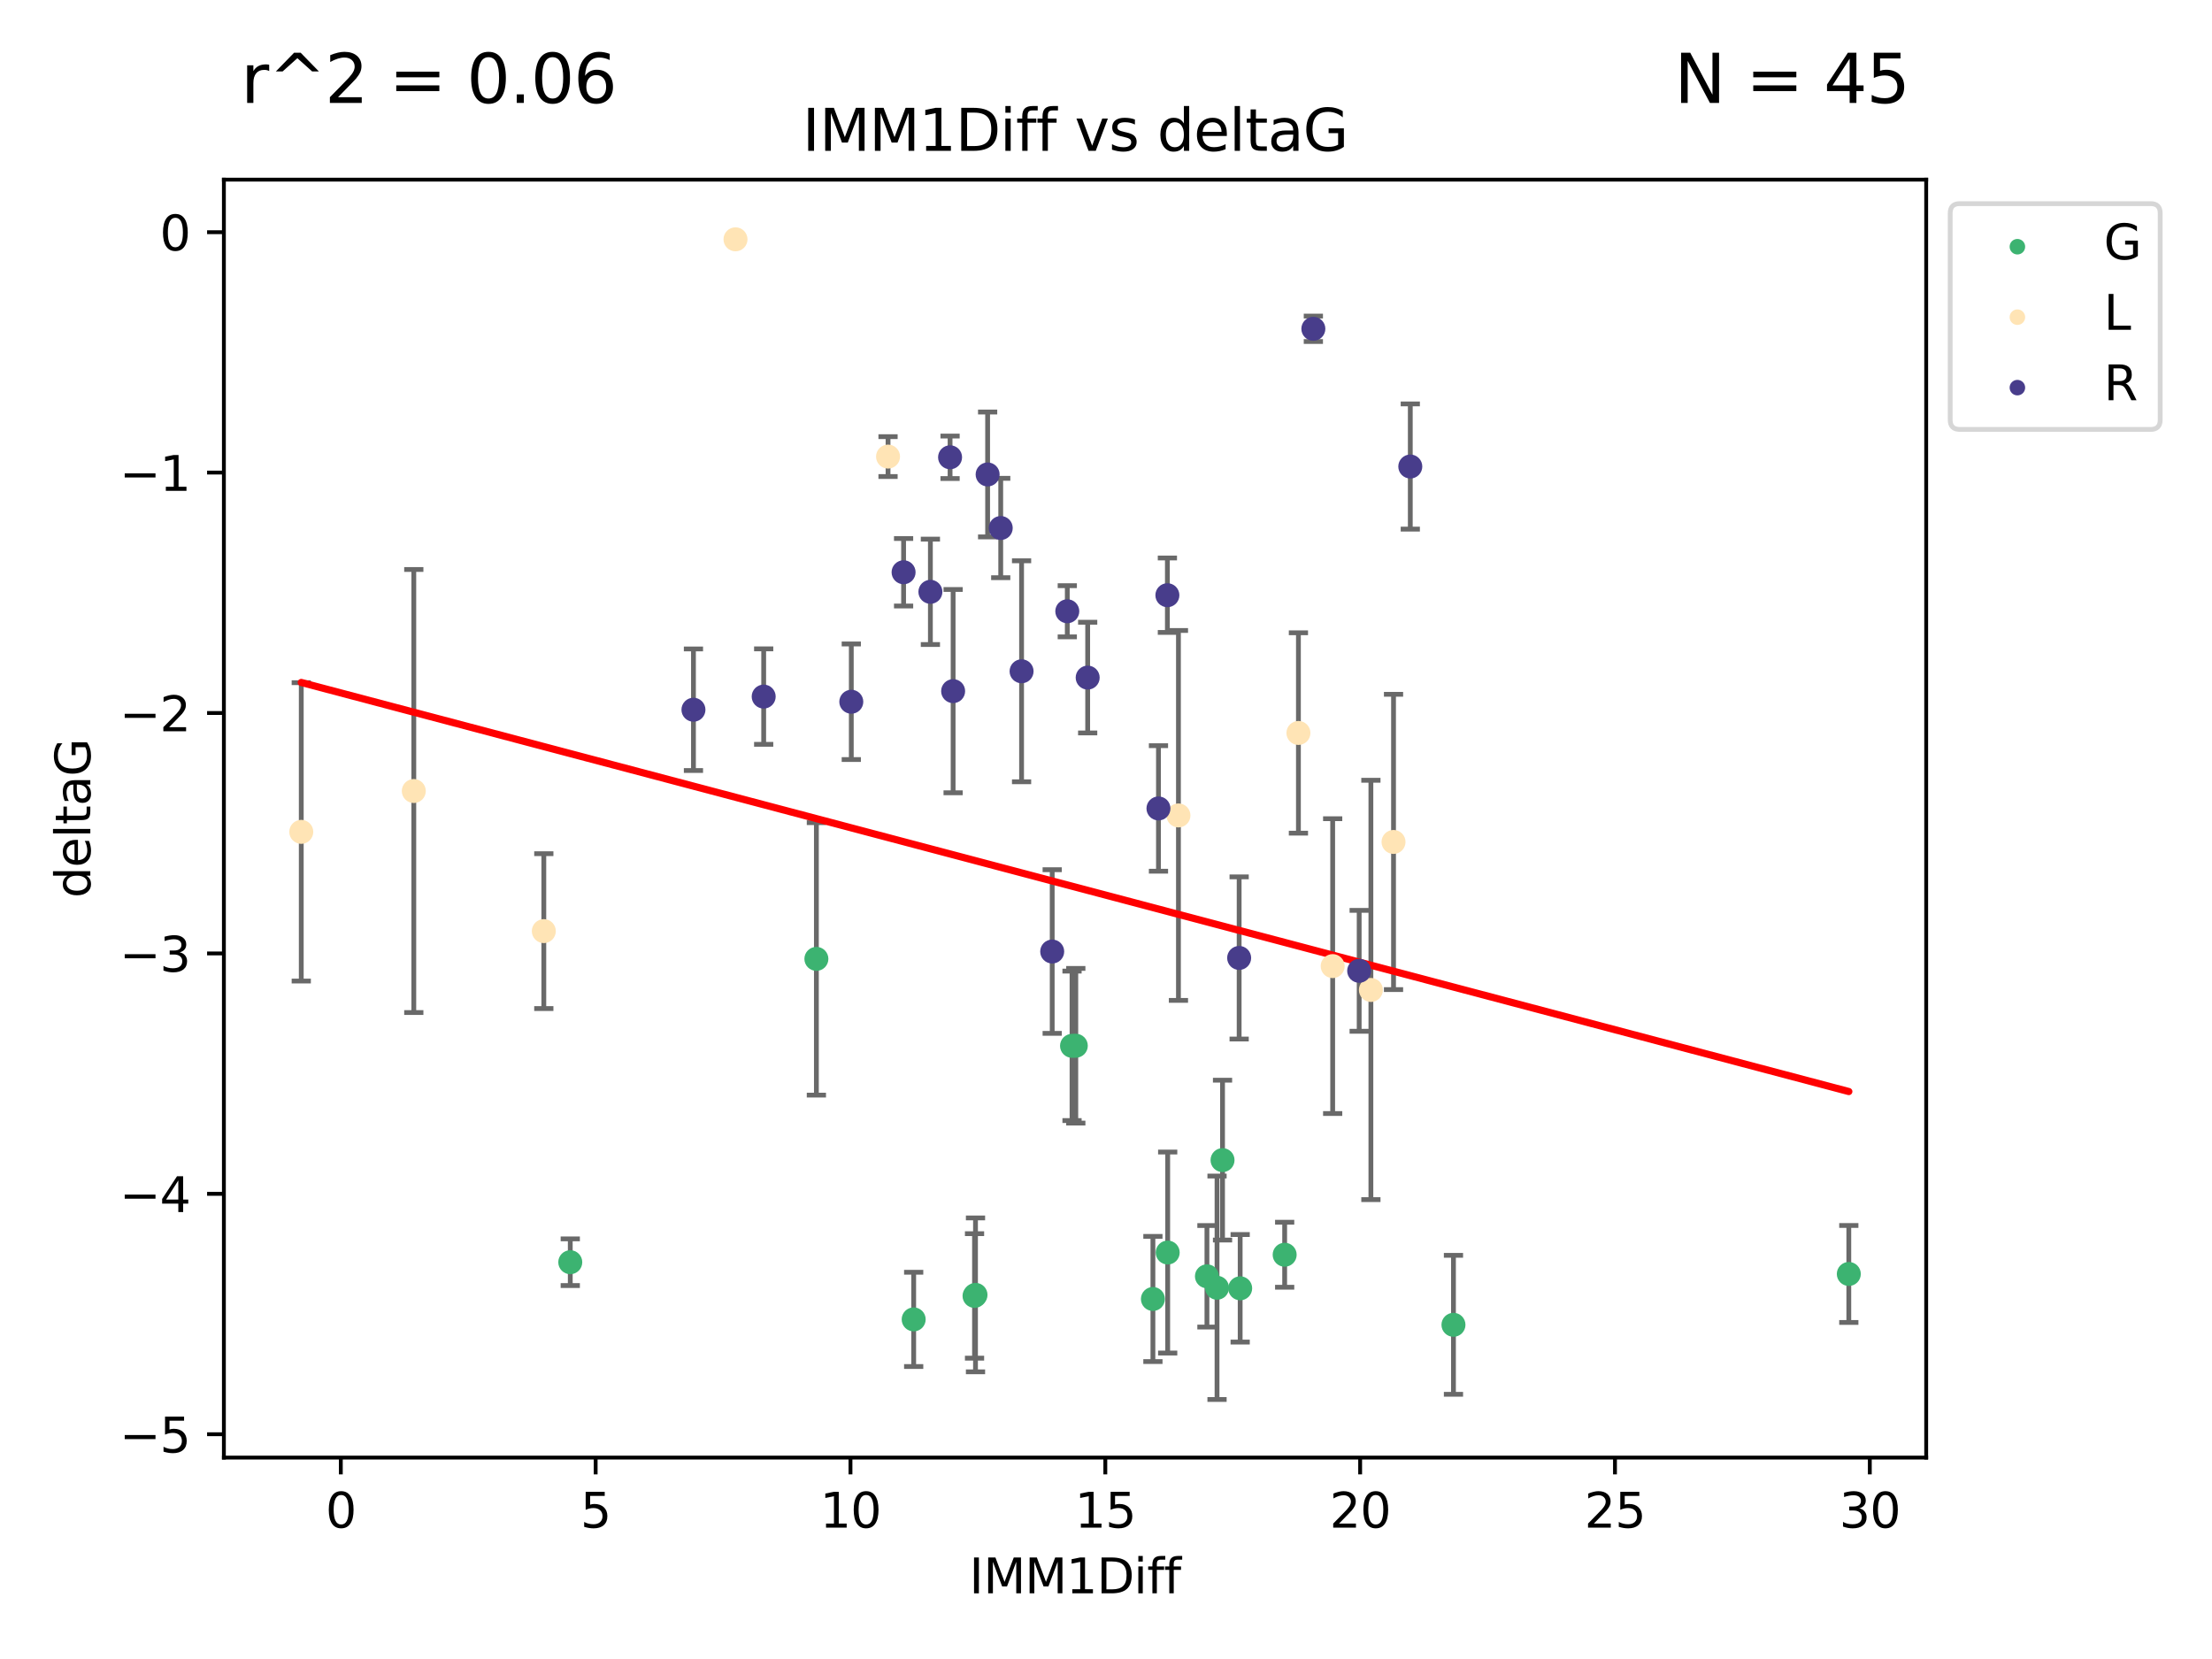 <?xml version="1.0" encoding="utf-8" standalone="no"?>
<!DOCTYPE svg PUBLIC "-//W3C//DTD SVG 1.1//EN"
  "http://www.w3.org/Graphics/SVG/1.1/DTD/svg11.dtd">
<svg xmlns:xlink="http://www.w3.org/1999/xlink" width="460.8pt" height="345.6pt" viewBox="0 0 460.8 345.6" xmlns="http://www.w3.org/2000/svg" version="1.1">
 <defs>
  <style type="text/css">*{stroke-linejoin: round; stroke-linecap: butt}</style>
 </defs>
 <g id="figure_1">
  <g id="patch_1">
   <path d="M 0 345.6 
L 460.8 345.6 
L 460.8 0 
L 0 0 
z
" style="fill: #ffffff"/>
  </g>
  <g id="axes_1">
   <g id="patch_2">
    <path d="M 46.64 303.64 
L 401.26 303.64 
L 401.26 37.422 
L 46.64 37.422 
z
" style="fill: #ffffff"/>
   </g>
   <g id="PathCollection_1">
    <defs>
     <path id="mdd0f7496cd" d="M 0 1.118 
C 0.297 1.118 0.581 1 0.791 0.791 
C 1 0.581 1.118 0.297 1.118 0 
C 1.118 -0.297 1 -0.581 0.791 -0.791 
C 0.581 -1 0.297 -1.118 0 -1.118 
C -0.297 -1.118 -0.581 -1 -0.791 -0.791 
C -1 -0.581 -1.118 -0.297 -1.118 0 
C -1.118 0.297 -1 0.581 -0.791 0.791 
C -0.581 1 -0.297 1.118 0 1.118 
z
" style="stroke: #3cb371"/>
    </defs>
    <g clip-path="url(#p1ffabfd74b)">
     <use xlink:href="#mdd0f7496cd" x="203.215" y="269.745" style="fill: #3cb371; stroke: #3cb371"/>
     <use xlink:href="#mdd0f7496cd" x="118.797" y="262.942" style="fill: #3cb371; stroke: #3cb371"/>
     <use xlink:href="#mdd0f7496cd" x="190.336" y="274.853" style="fill: #3cb371; stroke: #3cb371"/>
     <use xlink:href="#mdd0f7496cd" x="267.619" y="261.385" style="fill: #3cb371; stroke: #3cb371"/>
     <use xlink:href="#mdd0f7496cd" x="302.783" y="275.982" style="fill: #3cb371; stroke: #3cb371"/>
     <use xlink:href="#mdd0f7496cd" x="203.013" y="269.963" style="fill: #3cb371; stroke: #3cb371"/>
     <use xlink:href="#mdd0f7496cd" x="251.427" y="265.875" style="fill: #3cb371; stroke: #3cb371"/>
     <use xlink:href="#mdd0f7496cd" x="224.109" y="217.847" style="fill: #3cb371; stroke: #3cb371"/>
     <use xlink:href="#mdd0f7496cd" x="258.35" y="268.376" style="fill: #3cb371; stroke: #3cb371"/>
     <use xlink:href="#mdd0f7496cd" x="253.53" y="268.265" style="fill: #3cb371; stroke: #3cb371"/>
     <use xlink:href="#mdd0f7496cd" x="385.141" y="265.39" style="fill: #3cb371; stroke: #3cb371"/>
     <use xlink:href="#mdd0f7496cd" x="223.324" y="217.867" style="fill: #3cb371; stroke: #3cb371"/>
     <use xlink:href="#mdd0f7496cd" x="243.252" y="260.927" style="fill: #3cb371; stroke: #3cb371"/>
     <use xlink:href="#mdd0f7496cd" x="254.676" y="241.672" style="fill: #3cb371; stroke: #3cb371"/>
     <use xlink:href="#mdd0f7496cd" x="240.173" y="270.602" style="fill: #3cb371; stroke: #3cb371"/>
     <use xlink:href="#mdd0f7496cd" x="170.068" y="199.751" style="fill: #3cb371; stroke: #3cb371"/>
    </g>
   </g>
   <g id="PathCollection_2">
    <defs>
     <path id="ma0385bdebc" d="M 0 1.118 
C 0.297 1.118 0.581 1 0.791 0.791 
C 1 0.581 1.118 0.297 1.118 0 
C 1.118 -0.297 1 -0.581 0.791 -0.791 
C 0.581 -1 0.297 -1.118 0 -1.118 
C -0.297 -1.118 -0.581 -1 -0.791 -0.791 
C -1 -0.581 -1.118 -0.297 -1.118 0 
C -1.118 0.297 -1 0.581 -0.791 0.791 
C -0.581 1 -0.297 1.118 0 1.118 
z
" style="stroke: #ffe4b5"/>
    </defs>
    <g clip-path="url(#p1ffabfd74b)">
     <use xlink:href="#ma0385bdebc" x="113.287" y="193.968" style="fill: #ffe4b5; stroke: #ffe4b5"/>
     <use xlink:href="#ma0385bdebc" x="153.218" y="49.854" style="fill: #ffe4b5; stroke: #ffe4b5"/>
     <use xlink:href="#ma0385bdebc" x="86.202" y="164.783" style="fill: #ffe4b5; stroke: #ffe4b5"/>
     <use xlink:href="#ma0385bdebc" x="62.759" y="173.29" style="fill: #ffe4b5; stroke: #ffe4b5"/>
     <use xlink:href="#ma0385bdebc" x="290.297" y="175.392" style="fill: #ffe4b5; stroke: #ffe4b5"/>
     <use xlink:href="#ma0385bdebc" x="277.62" y="201.257" style="fill: #ffe4b5; stroke: #ffe4b5"/>
     <use xlink:href="#ma0385bdebc" x="285.583" y="206.225" style="fill: #ffe4b5; stroke: #ffe4b5"/>
     <use xlink:href="#ma0385bdebc" x="184.995" y="95.116" style="fill: #ffe4b5; stroke: #ffe4b5"/>
     <use xlink:href="#ma0385bdebc" x="245.492" y="169.87" style="fill: #ffe4b5; stroke: #ffe4b5"/>
     <use xlink:href="#ma0385bdebc" x="270.485" y="152.688" style="fill: #ffe4b5; stroke: #ffe4b5"/>
    </g>
   </g>
   <g id="PathCollection_3">
    <defs>
     <path id="ma02f365040" d="M 0 1.118 
C 0.297 1.118 0.581 1 0.791 0.791 
C 1 0.581 1.118 0.297 1.118 0 
C 1.118 -0.297 1 -0.581 0.791 -0.791 
C 0.581 -1 0.297 -1.118 0 -1.118 
C -0.297 -1.118 -0.581 -1 -0.791 -0.791 
C -1 -0.581 -1.118 -0.297 -1.118 0 
C -1.118 0.297 -1 0.581 -0.791 0.791 
C -0.581 1 -0.297 1.118 0 1.118 
z
" style="stroke: #483d8b"/>
    </defs>
    <g clip-path="url(#p1ffabfd74b)">
     <use xlink:href="#ma02f365040" x="273.596" y="68.493" style="fill: #483d8b; stroke: #483d8b"/>
     <use xlink:href="#ma02f365040" x="205.741" y="98.838" style="fill: #483d8b; stroke: #483d8b"/>
     <use xlink:href="#ma02f365040" x="144.459" y="147.848" style="fill: #483d8b; stroke: #483d8b"/>
     <use xlink:href="#ma02f365040" x="208.47" y="109.996" style="fill: #483d8b; stroke: #483d8b"/>
     <use xlink:href="#ma02f365040" x="258.138" y="199.556" style="fill: #483d8b; stroke: #483d8b"/>
     <use xlink:href="#ma02f365040" x="188.234" y="119.211" style="fill: #483d8b; stroke: #483d8b"/>
     <use xlink:href="#ma02f365040" x="212.813" y="139.841" style="fill: #483d8b; stroke: #483d8b"/>
     <use xlink:href="#ma02f365040" x="159.089" y="145.111" style="fill: #483d8b; stroke: #483d8b"/>
     <use xlink:href="#ma02f365040" x="193.818" y="123.289" style="fill: #483d8b; stroke: #483d8b"/>
     <use xlink:href="#ma02f365040" x="226.583" y="141.158" style="fill: #483d8b; stroke: #483d8b"/>
     <use xlink:href="#ma02f365040" x="219.193" y="198.222" style="fill: #483d8b; stroke: #483d8b"/>
     <use xlink:href="#ma02f365040" x="222.336" y="127.337" style="fill: #483d8b; stroke: #483d8b"/>
     <use xlink:href="#ma02f365040" x="243.188" y="123.993" style="fill: #483d8b; stroke: #483d8b"/>
     <use xlink:href="#ma02f365040" x="177.34" y="146.187" style="fill: #483d8b; stroke: #483d8b"/>
     <use xlink:href="#ma02f365040" x="241.33" y="168.413" style="fill: #483d8b; stroke: #483d8b"/>
     <use xlink:href="#ma02f365040" x="293.79" y="97.184" style="fill: #483d8b; stroke: #483d8b"/>
     <use xlink:href="#ma02f365040" x="197.917" y="95.261" style="fill: #483d8b; stroke: #483d8b"/>
     <use xlink:href="#ma02f365040" x="198.554" y="143.976" style="fill: #483d8b; stroke: #483d8b"/>
     <use xlink:href="#ma02f365040" x="283.141" y="202.239" style="fill: #483d8b; stroke: #483d8b"/>
    </g>
   </g>
   <g id="matplotlib.axis_1">
    <g id="xtick_1">
     <g id="line2d_1">
      <defs>
       <path id="m87b9b1112a" d="M 0 0 
L 0 3.5 
" style="stroke: #000000; stroke-width: 0.8"/>
      </defs>
      <g>
       <use xlink:href="#m87b9b1112a" x="70.998" y="303.64" style="stroke: #000000; stroke-width: 0.8"/>
      </g>
     </g>
     <g id="text_1">
      <!-- 0 -->
      <g transform="translate(67.817 318.238)scale(0.1 -0.1)">
       <defs>
        <path id="DejaVuSans-30" d="M 2034 4250 
Q 1547 4250 1301 3770 
Q 1056 3291 1056 2328 
Q 1056 1369 1301 889 
Q 1547 409 2034 409 
Q 2525 409 2770 889 
Q 3016 1369 3016 2328 
Q 3016 3291 2770 3770 
Q 2525 4250 2034 4250 
z
M 2034 4750 
Q 2819 4750 3233 4129 
Q 3647 3509 3647 2328 
Q 3647 1150 3233 529 
Q 2819 -91 2034 -91 
Q 1250 -91 836 529 
Q 422 1150 422 2328 
Q 422 3509 836 4129 
Q 1250 4750 2034 4750 
z
" transform="scale(0.016)"/>
       </defs>
       <use xlink:href="#DejaVuSans-30"/>
      </g>
     </g>
    </g>
    <g id="xtick_2">
     <g id="line2d_2">
      <g>
       <use xlink:href="#m87b9b1112a" x="124.084" y="303.64" style="stroke: #000000; stroke-width: 0.8"/>
      </g>
     </g>
     <g id="text_2">
      <!-- 5 -->
      <g transform="translate(120.903 318.238)scale(0.1 -0.1)">
       <defs>
        <path id="DejaVuSans-35" d="M 691 4666 
L 3169 4666 
L 3169 4134 
L 1269 4134 
L 1269 2991 
Q 1406 3038 1543 3061 
Q 1681 3084 1819 3084 
Q 2600 3084 3056 2656 
Q 3513 2228 3513 1497 
Q 3513 744 3044 326 
Q 2575 -91 1722 -91 
Q 1428 -91 1123 -41 
Q 819 9 494 109 
L 494 744 
Q 775 591 1075 516 
Q 1375 441 1709 441 
Q 2250 441 2565 725 
Q 2881 1009 2881 1497 
Q 2881 1984 2565 2268 
Q 2250 2553 1709 2553 
Q 1456 2553 1204 2497 
Q 953 2441 691 2322 
L 691 4666 
z
" transform="scale(0.016)"/>
       </defs>
       <use xlink:href="#DejaVuSans-35"/>
      </g>
     </g>
    </g>
    <g id="xtick_3">
     <g id="line2d_3">
      <g>
       <use xlink:href="#m87b9b1112a" x="177.17" y="303.64" style="stroke: #000000; stroke-width: 0.8"/>
      </g>
     </g>
     <g id="text_3">
      <!-- 10 -->
      <g transform="translate(170.808 318.238)scale(0.1 -0.1)">
       <defs>
        <path id="DejaVuSans-31" d="M 794 531 
L 1825 531 
L 1825 4091 
L 703 3866 
L 703 4441 
L 1819 4666 
L 2450 4666 
L 2450 531 
L 3481 531 
L 3481 0 
L 794 0 
L 794 531 
z
" transform="scale(0.016)"/>
       </defs>
       <use xlink:href="#DejaVuSans-31"/>
       <use xlink:href="#DejaVuSans-30" x="63.623"/>
      </g>
     </g>
    </g>
    <g id="xtick_4">
     <g id="line2d_4">
      <g>
       <use xlink:href="#m87b9b1112a" x="230.257" y="303.64" style="stroke: #000000; stroke-width: 0.8"/>
      </g>
     </g>
     <g id="text_4">
      <!-- 15 -->
      <g transform="translate(223.894 318.238)scale(0.1 -0.1)">
       <use xlink:href="#DejaVuSans-31"/>
       <use xlink:href="#DejaVuSans-35" x="63.623"/>
      </g>
     </g>
    </g>
    <g id="xtick_5">
     <g id="line2d_5">
      <g>
       <use xlink:href="#m87b9b1112a" x="283.343" y="303.64" style="stroke: #000000; stroke-width: 0.8"/>
      </g>
     </g>
     <g id="text_5">
      <!-- 20 -->
      <g transform="translate(276.98 318.238)scale(0.1 -0.1)">
       <defs>
        <path id="DejaVuSans-32" d="M 1228 531 
L 3431 531 
L 3431 0 
L 469 0 
L 469 531 
Q 828 903 1448 1529 
Q 2069 2156 2228 2338 
Q 2531 2678 2651 2914 
Q 2772 3150 2772 3378 
Q 2772 3750 2511 3984 
Q 2250 4219 1831 4219 
Q 1534 4219 1204 4116 
Q 875 4013 500 3803 
L 500 4441 
Q 881 4594 1212 4672 
Q 1544 4750 1819 4750 
Q 2544 4750 2975 4387 
Q 3406 4025 3406 3419 
Q 3406 3131 3298 2873 
Q 3191 2616 2906 2266 
Q 2828 2175 2409 1742 
Q 1991 1309 1228 531 
z
" transform="scale(0.016)"/>
       </defs>
       <use xlink:href="#DejaVuSans-32"/>
       <use xlink:href="#DejaVuSans-30" x="63.623"/>
      </g>
     </g>
    </g>
    <g id="xtick_6">
     <g id="line2d_6">
      <g>
       <use xlink:href="#m87b9b1112a" x="336.429" y="303.64" style="stroke: #000000; stroke-width: 0.8"/>
      </g>
     </g>
     <g id="text_6">
      <!-- 25 -->
      <g transform="translate(330.067 318.238)scale(0.1 -0.1)">
       <use xlink:href="#DejaVuSans-32"/>
       <use xlink:href="#DejaVuSans-35" x="63.623"/>
      </g>
     </g>
    </g>
    <g id="xtick_7">
     <g id="line2d_7">
      <g>
       <use xlink:href="#m87b9b1112a" x="389.515" y="303.64" style="stroke: #000000; stroke-width: 0.8"/>
      </g>
     </g>
     <g id="text_7">
      <!-- 30 -->
      <g transform="translate(383.153 318.238)scale(0.1 -0.1)">
       <defs>
        <path id="DejaVuSans-33" d="M 2597 2516 
Q 3050 2419 3304 2112 
Q 3559 1806 3559 1356 
Q 3559 666 3084 287 
Q 2609 -91 1734 -91 
Q 1441 -91 1130 -33 
Q 819 25 488 141 
L 488 750 
Q 750 597 1062 519 
Q 1375 441 1716 441 
Q 2309 441 2620 675 
Q 2931 909 2931 1356 
Q 2931 1769 2642 2001 
Q 2353 2234 1838 2234 
L 1294 2234 
L 1294 2753 
L 1863 2753 
Q 2328 2753 2575 2939 
Q 2822 3125 2822 3475 
Q 2822 3834 2567 4026 
Q 2313 4219 1838 4219 
Q 1578 4219 1281 4162 
Q 984 4106 628 3988 
L 628 4550 
Q 988 4650 1302 4700 
Q 1616 4750 1894 4750 
Q 2613 4750 3031 4423 
Q 3450 4097 3450 3541 
Q 3450 3153 3228 2886 
Q 3006 2619 2597 2516 
z
" transform="scale(0.016)"/>
       </defs>
       <use xlink:href="#DejaVuSans-33"/>
       <use xlink:href="#DejaVuSans-30" x="63.623"/>
      </g>
     </g>
    </g>
    <g id="text_8">
     <!-- IMM1Diff -->
     <g transform="translate(201.906 331.917)scale(0.1 -0.1)">
      <defs>
       <path id="DejaVuSans-49" d="M 628 4666 
L 1259 4666 
L 1259 0 
L 628 0 
L 628 4666 
z
" transform="scale(0.016)"/>
       <path id="DejaVuSans-4d" d="M 628 4666 
L 1569 4666 
L 2759 1491 
L 3956 4666 
L 4897 4666 
L 4897 0 
L 4281 0 
L 4281 4097 
L 3078 897 
L 2444 897 
L 1241 4097 
L 1241 0 
L 628 0 
L 628 4666 
z
" transform="scale(0.016)"/>
       <path id="DejaVuSans-44" d="M 1259 4147 
L 1259 519 
L 2022 519 
Q 2988 519 3436 956 
Q 3884 1394 3884 2338 
Q 3884 3275 3436 3711 
Q 2988 4147 2022 4147 
L 1259 4147 
z
M 628 4666 
L 1925 4666 
Q 3281 4666 3915 4102 
Q 4550 3538 4550 2338 
Q 4550 1131 3912 565 
Q 3275 0 1925 0 
L 628 0 
L 628 4666 
z
" transform="scale(0.016)"/>
       <path id="DejaVuSans-69" d="M 603 3500 
L 1178 3500 
L 1178 0 
L 603 0 
L 603 3500 
z
M 603 4863 
L 1178 4863 
L 1178 4134 
L 603 4134 
L 603 4863 
z
" transform="scale(0.016)"/>
       <path id="DejaVuSans-66" d="M 2375 4863 
L 2375 4384 
L 1825 4384 
Q 1516 4384 1395 4259 
Q 1275 4134 1275 3809 
L 1275 3500 
L 2222 3500 
L 2222 3053 
L 1275 3053 
L 1275 0 
L 697 0 
L 697 3053 
L 147 3053 
L 147 3500 
L 697 3500 
L 697 3744 
Q 697 4328 969 4595 
Q 1241 4863 1831 4863 
L 2375 4863 
z
" transform="scale(0.016)"/>
      </defs>
      <use xlink:href="#DejaVuSans-49"/>
      <use xlink:href="#DejaVuSans-4d" x="29.492"/>
      <use xlink:href="#DejaVuSans-4d" x="115.771"/>
      <use xlink:href="#DejaVuSans-31" x="202.051"/>
      <use xlink:href="#DejaVuSans-44" x="265.674"/>
      <use xlink:href="#DejaVuSans-69" x="342.676"/>
      <use xlink:href="#DejaVuSans-66" x="370.459"/>
      <use xlink:href="#DejaVuSans-66" x="405.664"/>
     </g>
    </g>
   </g>
   <g id="matplotlib.axis_2">
    <g id="ytick_1">
     <g id="line2d_8">
      <defs>
       <path id="mb7e0df91a8" d="M 0 0 
L -3.5 0 
" style="stroke: #000000; stroke-width: 0.8"/>
      </defs>
      <g>
       <use xlink:href="#mb7e0df91a8" x="46.64" y="298.778" style="stroke: #000000; stroke-width: 0.8"/>
      </g>
     </g>
     <g id="text_9">
      <!-- −5 -->
      <g transform="translate(24.898 302.577)scale(0.1 -0.1)">
       <defs>
        <path id="DejaVuSans-2212" d="M 678 2272 
L 4684 2272 
L 4684 1741 
L 678 1741 
L 678 2272 
z
" transform="scale(0.016)"/>
       </defs>
       <use xlink:href="#DejaVuSans-2212"/>
       <use xlink:href="#DejaVuSans-35" x="83.789"/>
      </g>
     </g>
    </g>
    <g id="ytick_2">
     <g id="line2d_9">
      <g>
       <use xlink:href="#mb7e0df91a8" x="46.64" y="248.696" style="stroke: #000000; stroke-width: 0.8"/>
      </g>
     </g>
     <g id="text_10">
      <!-- −4 -->
      <g transform="translate(24.898 252.495)scale(0.1 -0.1)">
       <defs>
        <path id="DejaVuSans-34" d="M 2419 4116 
L 825 1625 
L 2419 1625 
L 2419 4116 
z
M 2253 4666 
L 3047 4666 
L 3047 1625 
L 3713 1625 
L 3713 1100 
L 3047 1100 
L 3047 0 
L 2419 0 
L 2419 1100 
L 313 1100 
L 313 1709 
L 2253 4666 
z
" transform="scale(0.016)"/>
       </defs>
       <use xlink:href="#DejaVuSans-2212"/>
       <use xlink:href="#DejaVuSans-34" x="83.789"/>
      </g>
     </g>
    </g>
    <g id="ytick_3">
     <g id="line2d_10">
      <g>
       <use xlink:href="#mb7e0df91a8" x="46.64" y="198.614" style="stroke: #000000; stroke-width: 0.8"/>
      </g>
     </g>
     <g id="text_11">
      <!-- −3 -->
      <g transform="translate(24.898 202.413)scale(0.1 -0.1)">
       <use xlink:href="#DejaVuSans-2212"/>
       <use xlink:href="#DejaVuSans-33" x="83.789"/>
      </g>
     </g>
    </g>
    <g id="ytick_4">
     <g id="line2d_11">
      <g>
       <use xlink:href="#mb7e0df91a8" x="46.64" y="148.532" style="stroke: #000000; stroke-width: 0.8"/>
      </g>
     </g>
     <g id="text_12">
      <!-- −2 -->
      <g transform="translate(24.898 152.331)scale(0.1 -0.1)">
       <use xlink:href="#DejaVuSans-2212"/>
       <use xlink:href="#DejaVuSans-32" x="83.789"/>
      </g>
     </g>
    </g>
    <g id="ytick_5">
     <g id="line2d_12">
      <g>
       <use xlink:href="#mb7e0df91a8" x="46.64" y="98.45" style="stroke: #000000; stroke-width: 0.8"/>
      </g>
     </g>
     <g id="text_13">
      <!-- −1 -->
      <g transform="translate(24.898 102.249)scale(0.1 -0.1)">
       <use xlink:href="#DejaVuSans-2212"/>
       <use xlink:href="#DejaVuSans-31" x="83.789"/>
      </g>
     </g>
    </g>
    <g id="ytick_6">
     <g id="line2d_13">
      <g>
       <use xlink:href="#mb7e0df91a8" x="46.64" y="48.368" style="stroke: #000000; stroke-width: 0.8"/>
      </g>
     </g>
     <g id="text_14">
      <!-- 0 -->
      <g transform="translate(33.278 52.167)scale(0.1 -0.1)">
       <use xlink:href="#DejaVuSans-30"/>
      </g>
     </g>
    </g>
    <g id="text_15">
     <!-- deltaG -->
     <g transform="translate(18.818 187.069)rotate(-90)scale(0.1 -0.1)">
      <defs>
       <path id="DejaVuSans-64" d="M 2906 2969 
L 2906 4863 
L 3481 4863 
L 3481 0 
L 2906 0 
L 2906 525 
Q 2725 213 2448 61 
Q 2172 -91 1784 -91 
Q 1150 -91 751 415 
Q 353 922 353 1747 
Q 353 2572 751 3078 
Q 1150 3584 1784 3584 
Q 2172 3584 2448 3432 
Q 2725 3281 2906 2969 
z
M 947 1747 
Q 947 1113 1208 752 
Q 1469 391 1925 391 
Q 2381 391 2643 752 
Q 2906 1113 2906 1747 
Q 2906 2381 2643 2742 
Q 2381 3103 1925 3103 
Q 1469 3103 1208 2742 
Q 947 2381 947 1747 
z
" transform="scale(0.016)"/>
       <path id="DejaVuSans-65" d="M 3597 1894 
L 3597 1613 
L 953 1613 
Q 991 1019 1311 708 
Q 1631 397 2203 397 
Q 2534 397 2845 478 
Q 3156 559 3463 722 
L 3463 178 
Q 3153 47 2828 -22 
Q 2503 -91 2169 -91 
Q 1331 -91 842 396 
Q 353 884 353 1716 
Q 353 2575 817 3079 
Q 1281 3584 2069 3584 
Q 2775 3584 3186 3129 
Q 3597 2675 3597 1894 
z
M 3022 2063 
Q 3016 2534 2758 2815 
Q 2500 3097 2075 3097 
Q 1594 3097 1305 2825 
Q 1016 2553 972 2059 
L 3022 2063 
z
" transform="scale(0.016)"/>
       <path id="DejaVuSans-6c" d="M 603 4863 
L 1178 4863 
L 1178 0 
L 603 0 
L 603 4863 
z
" transform="scale(0.016)"/>
       <path id="DejaVuSans-74" d="M 1172 4494 
L 1172 3500 
L 2356 3500 
L 2356 3053 
L 1172 3053 
L 1172 1153 
Q 1172 725 1289 603 
Q 1406 481 1766 481 
L 2356 481 
L 2356 0 
L 1766 0 
Q 1100 0 847 248 
Q 594 497 594 1153 
L 594 3053 
L 172 3053 
L 172 3500 
L 594 3500 
L 594 4494 
L 1172 4494 
z
" transform="scale(0.016)"/>
       <path id="DejaVuSans-61" d="M 2194 1759 
Q 1497 1759 1228 1600 
Q 959 1441 959 1056 
Q 959 750 1161 570 
Q 1363 391 1709 391 
Q 2188 391 2477 730 
Q 2766 1069 2766 1631 
L 2766 1759 
L 2194 1759 
z
M 3341 1997 
L 3341 0 
L 2766 0 
L 2766 531 
Q 2569 213 2275 61 
Q 1981 -91 1556 -91 
Q 1019 -91 701 211 
Q 384 513 384 1019 
Q 384 1609 779 1909 
Q 1175 2209 1959 2209 
L 2766 2209 
L 2766 2266 
Q 2766 2663 2505 2880 
Q 2244 3097 1772 3097 
Q 1472 3097 1187 3025 
Q 903 2953 641 2809 
L 641 3341 
Q 956 3463 1253 3523 
Q 1550 3584 1831 3584 
Q 2591 3584 2966 3190 
Q 3341 2797 3341 1997 
z
" transform="scale(0.016)"/>
       <path id="DejaVuSans-47" d="M 3809 666 
L 3809 1919 
L 2778 1919 
L 2778 2438 
L 4434 2438 
L 4434 434 
Q 4069 175 3628 42 
Q 3188 -91 2688 -91 
Q 1594 -91 976 548 
Q 359 1188 359 2328 
Q 359 3472 976 4111 
Q 1594 4750 2688 4750 
Q 3144 4750 3555 4637 
Q 3966 4525 4313 4306 
L 4313 3634 
Q 3963 3931 3569 4081 
Q 3175 4231 2741 4231 
Q 1884 4231 1454 3753 
Q 1025 3275 1025 2328 
Q 1025 1384 1454 906 
Q 1884 428 2741 428 
Q 3075 428 3337 486 
Q 3600 544 3809 666 
z
" transform="scale(0.016)"/>
      </defs>
      <use xlink:href="#DejaVuSans-64"/>
      <use xlink:href="#DejaVuSans-65" x="63.477"/>
      <use xlink:href="#DejaVuSans-6c" x="125"/>
      <use xlink:href="#DejaVuSans-74" x="152.783"/>
      <use xlink:href="#DejaVuSans-61" x="191.992"/>
      <use xlink:href="#DejaVuSans-47" x="253.271"/>
     </g>
    </g>
   </g>
   <g id="LineCollection_1">
    <path d="M 203.215 285.772 
L 203.215 253.717 
" clip-path="url(#p1ffabfd74b)" style="fill: none; stroke: #696969"/>
    <path d="M 118.797 267.803 
L 118.797 258.081 
" clip-path="url(#p1ffabfd74b)" style="fill: none; stroke: #696969"/>
    <path d="M 190.336 284.671 
L 190.336 265.034 
" clip-path="url(#p1ffabfd74b)" style="fill: none; stroke: #696969"/>
    <path d="M 267.619 268.159 
L 267.619 254.612 
" clip-path="url(#p1ffabfd74b)" style="fill: none; stroke: #696969"/>
    <path d="M 302.783 290.457 
L 302.783 261.508 
" clip-path="url(#p1ffabfd74b)" style="fill: none; stroke: #696969"/>
    <path d="M 203.013 282.93 
L 203.013 256.995 
" clip-path="url(#p1ffabfd74b)" style="fill: none; stroke: #696969"/>
    <path d="M 251.427 276.451 
L 251.427 255.298 
" clip-path="url(#p1ffabfd74b)" style="fill: none; stroke: #696969"/>
    <path d="M 224.109 233.957 
L 224.109 201.738 
" clip-path="url(#p1ffabfd74b)" style="fill: none; stroke: #696969"/>
    <path d="M 258.35 279.576 
L 258.35 257.175 
" clip-path="url(#p1ffabfd74b)" style="fill: none; stroke: #696969"/>
    <path d="M 253.53 291.539 
L 253.53 244.991 
" clip-path="url(#p1ffabfd74b)" style="fill: none; stroke: #696969"/>
    <path d="M 385.141 275.488 
L 385.141 255.291 
" clip-path="url(#p1ffabfd74b)" style="fill: none; stroke: #696969"/>
    <path d="M 223.324 233.436 
L 223.324 202.298 
" clip-path="url(#p1ffabfd74b)" style="fill: none; stroke: #696969"/>
    <path d="M 243.252 281.862 
L 243.252 239.991 
" clip-path="url(#p1ffabfd74b)" style="fill: none; stroke: #696969"/>
    <path d="M 254.676 258.323 
L 254.676 225.021 
" clip-path="url(#p1ffabfd74b)" style="fill: none; stroke: #696969"/>
    <path d="M 240.173 283.639 
L 240.173 257.565 
" clip-path="url(#p1ffabfd74b)" style="fill: none; stroke: #696969"/>
    <path d="M 170.068 228.129 
L 170.068 171.373 
" clip-path="url(#p1ffabfd74b)" style="fill: none; stroke: #696969"/>
   </g>
   <g id="line2d_14">
    <defs>
     <path id="m5a593ae033" d="M 2 0 
L -2 -0 
" style="stroke: #696969"/>
    </defs>
    <g clip-path="url(#p1ffabfd74b)">
     <use xlink:href="#m5a593ae033" x="203.215" y="285.772" style="fill: #696969; stroke: #696969"/>
     <use xlink:href="#m5a593ae033" x="118.797" y="267.803" style="fill: #696969; stroke: #696969"/>
     <use xlink:href="#m5a593ae033" x="190.336" y="284.671" style="fill: #696969; stroke: #696969"/>
     <use xlink:href="#m5a593ae033" x="267.619" y="268.159" style="fill: #696969; stroke: #696969"/>
     <use xlink:href="#m5a593ae033" x="302.783" y="290.457" style="fill: #696969; stroke: #696969"/>
     <use xlink:href="#m5a593ae033" x="203.013" y="282.93" style="fill: #696969; stroke: #696969"/>
     <use xlink:href="#m5a593ae033" x="251.427" y="276.451" style="fill: #696969; stroke: #696969"/>
     <use xlink:href="#m5a593ae033" x="224.109" y="233.957" style="fill: #696969; stroke: #696969"/>
     <use xlink:href="#m5a593ae033" x="258.35" y="279.576" style="fill: #696969; stroke: #696969"/>
     <use xlink:href="#m5a593ae033" x="253.53" y="291.539" style="fill: #696969; stroke: #696969"/>
     <use xlink:href="#m5a593ae033" x="385.141" y="275.488" style="fill: #696969; stroke: #696969"/>
     <use xlink:href="#m5a593ae033" x="223.324" y="233.436" style="fill: #696969; stroke: #696969"/>
     <use xlink:href="#m5a593ae033" x="243.252" y="281.862" style="fill: #696969; stroke: #696969"/>
     <use xlink:href="#m5a593ae033" x="254.676" y="258.323" style="fill: #696969; stroke: #696969"/>
     <use xlink:href="#m5a593ae033" x="240.173" y="283.639" style="fill: #696969; stroke: #696969"/>
     <use xlink:href="#m5a593ae033" x="170.068" y="228.129" style="fill: #696969; stroke: #696969"/>
    </g>
   </g>
   <g id="line2d_15">
    <g clip-path="url(#p1ffabfd74b)">
     <use xlink:href="#m5a593ae033" x="203.215" y="253.717" style="fill: #696969; stroke: #696969"/>
     <use xlink:href="#m5a593ae033" x="118.797" y="258.081" style="fill: #696969; stroke: #696969"/>
     <use xlink:href="#m5a593ae033" x="190.336" y="265.034" style="fill: #696969; stroke: #696969"/>
     <use xlink:href="#m5a593ae033" x="267.619" y="254.612" style="fill: #696969; stroke: #696969"/>
     <use xlink:href="#m5a593ae033" x="302.783" y="261.508" style="fill: #696969; stroke: #696969"/>
     <use xlink:href="#m5a593ae033" x="203.013" y="256.995" style="fill: #696969; stroke: #696969"/>
     <use xlink:href="#m5a593ae033" x="251.427" y="255.298" style="fill: #696969; stroke: #696969"/>
     <use xlink:href="#m5a593ae033" x="224.109" y="201.738" style="fill: #696969; stroke: #696969"/>
     <use xlink:href="#m5a593ae033" x="258.35" y="257.175" style="fill: #696969; stroke: #696969"/>
     <use xlink:href="#m5a593ae033" x="253.53" y="244.991" style="fill: #696969; stroke: #696969"/>
     <use xlink:href="#m5a593ae033" x="385.141" y="255.291" style="fill: #696969; stroke: #696969"/>
     <use xlink:href="#m5a593ae033" x="223.324" y="202.298" style="fill: #696969; stroke: #696969"/>
     <use xlink:href="#m5a593ae033" x="243.252" y="239.991" style="fill: #696969; stroke: #696969"/>
     <use xlink:href="#m5a593ae033" x="254.676" y="225.021" style="fill: #696969; stroke: #696969"/>
     <use xlink:href="#m5a593ae033" x="240.173" y="257.565" style="fill: #696969; stroke: #696969"/>
     <use xlink:href="#m5a593ae033" x="170.068" y="171.373" style="fill: #696969; stroke: #696969"/>
    </g>
   </g>
   <g id="LineCollection_2">
    <path d="M 113.287 210.099 
L 113.287 177.836 
" clip-path="url(#p1ffabfd74b)" style="fill: none; stroke: #696969"/>
    <path d="M 153.218 50.185 
L 153.218 49.523 
" clip-path="url(#p1ffabfd74b)" style="fill: none; stroke: #696969"/>
    <path d="M 86.202 210.928 
L 86.202 118.637 
" clip-path="url(#p1ffabfd74b)" style="fill: none; stroke: #696969"/>
    <path d="M 62.759 204.364 
L 62.759 142.217 
" clip-path="url(#p1ffabfd74b)" style="fill: none; stroke: #696969"/>
    <path d="M 290.297 206.152 
L 290.297 144.633 
" clip-path="url(#p1ffabfd74b)" style="fill: none; stroke: #696969"/>
    <path d="M 277.62 231.963 
L 277.62 170.552 
" clip-path="url(#p1ffabfd74b)" style="fill: none; stroke: #696969"/>
    <path d="M 285.583 249.902 
L 285.583 162.547 
" clip-path="url(#p1ffabfd74b)" style="fill: none; stroke: #696969"/>
    <path d="M 184.995 99.269 
L 184.995 90.964 
" clip-path="url(#p1ffabfd74b)" style="fill: none; stroke: #696969"/>
    <path d="M 245.492 208.395 
L 245.492 131.344 
" clip-path="url(#p1ffabfd74b)" style="fill: none; stroke: #696969"/>
    <path d="M 270.485 173.56 
L 270.485 131.816 
" clip-path="url(#p1ffabfd74b)" style="fill: none; stroke: #696969"/>
   </g>
   <g id="line2d_16">
    <g clip-path="url(#p1ffabfd74b)">
     <use xlink:href="#m5a593ae033" x="113.287" y="210.099" style="fill: #696969; stroke: #696969"/>
     <use xlink:href="#m5a593ae033" x="153.218" y="50.185" style="fill: #696969; stroke: #696969"/>
     <use xlink:href="#m5a593ae033" x="86.202" y="210.928" style="fill: #696969; stroke: #696969"/>
     <use xlink:href="#m5a593ae033" x="62.759" y="204.364" style="fill: #696969; stroke: #696969"/>
     <use xlink:href="#m5a593ae033" x="290.297" y="206.152" style="fill: #696969; stroke: #696969"/>
     <use xlink:href="#m5a593ae033" x="277.62" y="231.963" style="fill: #696969; stroke: #696969"/>
     <use xlink:href="#m5a593ae033" x="285.583" y="249.902" style="fill: #696969; stroke: #696969"/>
     <use xlink:href="#m5a593ae033" x="184.995" y="99.269" style="fill: #696969; stroke: #696969"/>
     <use xlink:href="#m5a593ae033" x="245.492" y="208.395" style="fill: #696969; stroke: #696969"/>
     <use xlink:href="#m5a593ae033" x="270.485" y="173.56" style="fill: #696969; stroke: #696969"/>
    </g>
   </g>
   <g id="line2d_17">
    <g clip-path="url(#p1ffabfd74b)">
     <use xlink:href="#m5a593ae033" x="113.287" y="177.836" style="fill: #696969; stroke: #696969"/>
     <use xlink:href="#m5a593ae033" x="153.218" y="49.523" style="fill: #696969; stroke: #696969"/>
     <use xlink:href="#m5a593ae033" x="86.202" y="118.637" style="fill: #696969; stroke: #696969"/>
     <use xlink:href="#m5a593ae033" x="62.759" y="142.217" style="fill: #696969; stroke: #696969"/>
     <use xlink:href="#m5a593ae033" x="290.297" y="144.633" style="fill: #696969; stroke: #696969"/>
     <use xlink:href="#m5a593ae033" x="277.62" y="170.552" style="fill: #696969; stroke: #696969"/>
     <use xlink:href="#m5a593ae033" x="285.583" y="162.547" style="fill: #696969; stroke: #696969"/>
     <use xlink:href="#m5a593ae033" x="184.995" y="90.964" style="fill: #696969; stroke: #696969"/>
     <use xlink:href="#m5a593ae033" x="245.492" y="131.344" style="fill: #696969; stroke: #696969"/>
     <use xlink:href="#m5a593ae033" x="270.485" y="131.816" style="fill: #696969; stroke: #696969"/>
    </g>
   </g>
   <g id="LineCollection_3">
    <path d="M 273.596 71.144 
L 273.596 65.842 
" clip-path="url(#p1ffabfd74b)" style="fill: none; stroke: #696969"/>
    <path d="M 205.741 111.844 
L 205.741 85.831 
" clip-path="url(#p1ffabfd74b)" style="fill: none; stroke: #696969"/>
    <path d="M 144.459 160.511 
L 144.459 135.186 
" clip-path="url(#p1ffabfd74b)" style="fill: none; stroke: #696969"/>
    <path d="M 208.47 120.346 
L 208.47 99.645 
" clip-path="url(#p1ffabfd74b)" style="fill: none; stroke: #696969"/>
    <path d="M 258.138 216.449 
L 258.138 182.663 
" clip-path="url(#p1ffabfd74b)" style="fill: none; stroke: #696969"/>
    <path d="M 188.234 126.24 
L 188.234 112.181 
" clip-path="url(#p1ffabfd74b)" style="fill: none; stroke: #696969"/>
    <path d="M 212.813 162.861 
L 212.813 116.821 
" clip-path="url(#p1ffabfd74b)" style="fill: none; stroke: #696969"/>
    <path d="M 159.089 155.053 
L 159.089 135.169 
" clip-path="url(#p1ffabfd74b)" style="fill: none; stroke: #696969"/>
    <path d="M 193.818 134.264 
L 193.818 112.313 
" clip-path="url(#p1ffabfd74b)" style="fill: none; stroke: #696969"/>
    <path d="M 226.583 152.688 
L 226.583 129.628 
" clip-path="url(#p1ffabfd74b)" style="fill: none; stroke: #696969"/>
    <path d="M 219.193 215.27 
L 219.193 181.175 
" clip-path="url(#p1ffabfd74b)" style="fill: none; stroke: #696969"/>
    <path d="M 222.336 132.668 
L 222.336 122.006 
" clip-path="url(#p1ffabfd74b)" style="fill: none; stroke: #696969"/>
    <path d="M 243.188 131.745 
L 243.188 116.241 
" clip-path="url(#p1ffabfd74b)" style="fill: none; stroke: #696969"/>
    <path d="M 177.34 158.228 
L 177.34 134.146 
" clip-path="url(#p1ffabfd74b)" style="fill: none; stroke: #696969"/>
    <path d="M 241.33 181.486 
L 241.33 155.339 
" clip-path="url(#p1ffabfd74b)" style="fill: none; stroke: #696969"/>
    <path d="M 293.79 110.223 
L 293.79 84.145 
" clip-path="url(#p1ffabfd74b)" style="fill: none; stroke: #696969"/>
    <path d="M 197.917 99.683 
L 197.917 90.839 
" clip-path="url(#p1ffabfd74b)" style="fill: none; stroke: #696969"/>
    <path d="M 198.554 165.149 
L 198.554 122.802 
" clip-path="url(#p1ffabfd74b)" style="fill: none; stroke: #696969"/>
    <path d="M 283.141 214.833 
L 283.141 189.644 
" clip-path="url(#p1ffabfd74b)" style="fill: none; stroke: #696969"/>
   </g>
   <g id="line2d_18">
    <g clip-path="url(#p1ffabfd74b)">
     <use xlink:href="#m5a593ae033" x="273.596" y="71.144" style="fill: #696969; stroke: #696969"/>
     <use xlink:href="#m5a593ae033" x="205.741" y="111.844" style="fill: #696969; stroke: #696969"/>
     <use xlink:href="#m5a593ae033" x="144.459" y="160.511" style="fill: #696969; stroke: #696969"/>
     <use xlink:href="#m5a593ae033" x="208.47" y="120.346" style="fill: #696969; stroke: #696969"/>
     <use xlink:href="#m5a593ae033" x="258.138" y="216.449" style="fill: #696969; stroke: #696969"/>
     <use xlink:href="#m5a593ae033" x="188.234" y="126.24" style="fill: #696969; stroke: #696969"/>
     <use xlink:href="#m5a593ae033" x="212.813" y="162.861" style="fill: #696969; stroke: #696969"/>
     <use xlink:href="#m5a593ae033" x="159.089" y="155.053" style="fill: #696969; stroke: #696969"/>
     <use xlink:href="#m5a593ae033" x="193.818" y="134.264" style="fill: #696969; stroke: #696969"/>
     <use xlink:href="#m5a593ae033" x="226.583" y="152.688" style="fill: #696969; stroke: #696969"/>
     <use xlink:href="#m5a593ae033" x="219.193" y="215.27" style="fill: #696969; stroke: #696969"/>
     <use xlink:href="#m5a593ae033" x="222.336" y="132.668" style="fill: #696969; stroke: #696969"/>
     <use xlink:href="#m5a593ae033" x="243.188" y="131.745" style="fill: #696969; stroke: #696969"/>
     <use xlink:href="#m5a593ae033" x="177.34" y="158.228" style="fill: #696969; stroke: #696969"/>
     <use xlink:href="#m5a593ae033" x="241.33" y="181.486" style="fill: #696969; stroke: #696969"/>
     <use xlink:href="#m5a593ae033" x="293.79" y="110.223" style="fill: #696969; stroke: #696969"/>
     <use xlink:href="#m5a593ae033" x="197.917" y="99.683" style="fill: #696969; stroke: #696969"/>
     <use xlink:href="#m5a593ae033" x="198.554" y="165.149" style="fill: #696969; stroke: #696969"/>
     <use xlink:href="#m5a593ae033" x="283.141" y="214.833" style="fill: #696969; stroke: #696969"/>
    </g>
   </g>
   <g id="line2d_19">
    <g clip-path="url(#p1ffabfd74b)">
     <use xlink:href="#m5a593ae033" x="273.596" y="65.842" style="fill: #696969; stroke: #696969"/>
     <use xlink:href="#m5a593ae033" x="205.741" y="85.831" style="fill: #696969; stroke: #696969"/>
     <use xlink:href="#m5a593ae033" x="144.459" y="135.186" style="fill: #696969; stroke: #696969"/>
     <use xlink:href="#m5a593ae033" x="208.47" y="99.645" style="fill: #696969; stroke: #696969"/>
     <use xlink:href="#m5a593ae033" x="258.138" y="182.663" style="fill: #696969; stroke: #696969"/>
     <use xlink:href="#m5a593ae033" x="188.234" y="112.181" style="fill: #696969; stroke: #696969"/>
     <use xlink:href="#m5a593ae033" x="212.813" y="116.821" style="fill: #696969; stroke: #696969"/>
     <use xlink:href="#m5a593ae033" x="159.089" y="135.169" style="fill: #696969; stroke: #696969"/>
     <use xlink:href="#m5a593ae033" x="193.818" y="112.313" style="fill: #696969; stroke: #696969"/>
     <use xlink:href="#m5a593ae033" x="226.583" y="129.628" style="fill: #696969; stroke: #696969"/>
     <use xlink:href="#m5a593ae033" x="219.193" y="181.175" style="fill: #696969; stroke: #696969"/>
     <use xlink:href="#m5a593ae033" x="222.336" y="122.006" style="fill: #696969; stroke: #696969"/>
     <use xlink:href="#m5a593ae033" x="243.188" y="116.241" style="fill: #696969; stroke: #696969"/>
     <use xlink:href="#m5a593ae033" x="177.34" y="134.146" style="fill: #696969; stroke: #696969"/>
     <use xlink:href="#m5a593ae033" x="241.33" y="155.339" style="fill: #696969; stroke: #696969"/>
     <use xlink:href="#m5a593ae033" x="293.79" y="84.145" style="fill: #696969; stroke: #696969"/>
     <use xlink:href="#m5a593ae033" x="197.917" y="90.839" style="fill: #696969; stroke: #696969"/>
     <use xlink:href="#m5a593ae033" x="198.554" y="122.802" style="fill: #696969; stroke: #696969"/>
     <use xlink:href="#m5a593ae033" x="283.141" y="189.644" style="fill: #696969; stroke: #696969"/>
    </g>
   </g>
   <g id="line2d_20">
    <path d="M 203.215 179.298 
L 118.797 156.983 
L 190.336 175.893 
L 267.619 196.322 
L 113.287 155.527 
L 302.783 205.617 
L 203.013 179.244 
L 251.427 192.042 
L 224.109 184.821 
L 258.35 193.872 
L 253.53 192.598 
L 385.141 227.387 
L 223.324 184.613 
L 153.218 166.082 
L 86.202 148.367 
L 243.252 189.881 
L 62.759 142.171 
L 273.596 197.902 
L 254.676 192.901 
L 290.297 202.316 
L 240.173 189.067 
L 205.741 179.966 
L 277.62 198.966 
L 285.583 201.07 
L 144.459 163.767 
L 208.47 180.687 
L 258.138 193.816 
L 188.234 175.338 
L 184.995 174.482 
L 212.813 181.835 
L 159.089 167.634 
L 170.068 170.536 
L 193.818 176.814 
L 226.583 185.475 
L 219.193 183.521 
L 222.336 184.352 
L 245.492 190.473 
L 243.188 189.864 
L 177.34 172.458 
L 241.33 189.373 
L 293.79 203.24 
L 197.917 177.897 
L 270.485 197.08 
L 198.554 178.066 
L 283.141 200.425 
" clip-path="url(#p1ffabfd74b)" style="fill: none; stroke: #ff0000; stroke-width: 1.5; stroke-linecap: square"/>
   </g>
   <g id="line2d_21">
    <defs>
     <path id="mcf956a591d" d="M 0 2 
C 0.53 2 1.039 1.789 1.414 1.414 
C 1.789 1.039 2 0.53 2 0 
C 2 -0.53 1.789 -1.039 1.414 -1.414 
C 1.039 -1.789 0.53 -2 0 -2 
C -0.53 -2 -1.039 -1.789 -1.414 -1.414 
C -1.789 -1.039 -2 -0.53 -2 0 
C -2 0.53 -1.789 1.039 -1.414 1.414 
C -1.039 1.789 -0.53 2 0 2 
z
" style="stroke: #3cb371"/>
    </defs>
    <g clip-path="url(#p1ffabfd74b)">
     <use xlink:href="#mcf956a591d" x="203.215" y="269.745" style="fill: #3cb371; stroke: #3cb371"/>
     <use xlink:href="#mcf956a591d" x="118.797" y="262.942" style="fill: #3cb371; stroke: #3cb371"/>
     <use xlink:href="#mcf956a591d" x="190.336" y="274.853" style="fill: #3cb371; stroke: #3cb371"/>
     <use xlink:href="#mcf956a591d" x="267.619" y="261.385" style="fill: #3cb371; stroke: #3cb371"/>
     <use xlink:href="#mcf956a591d" x="302.783" y="275.982" style="fill: #3cb371; stroke: #3cb371"/>
     <use xlink:href="#mcf956a591d" x="203.013" y="269.963" style="fill: #3cb371; stroke: #3cb371"/>
     <use xlink:href="#mcf956a591d" x="251.427" y="265.875" style="fill: #3cb371; stroke: #3cb371"/>
     <use xlink:href="#mcf956a591d" x="224.109" y="217.847" style="fill: #3cb371; stroke: #3cb371"/>
     <use xlink:href="#mcf956a591d" x="258.35" y="268.376" style="fill: #3cb371; stroke: #3cb371"/>
     <use xlink:href="#mcf956a591d" x="253.53" y="268.265" style="fill: #3cb371; stroke: #3cb371"/>
     <use xlink:href="#mcf956a591d" x="385.141" y="265.39" style="fill: #3cb371; stroke: #3cb371"/>
     <use xlink:href="#mcf956a591d" x="223.324" y="217.867" style="fill: #3cb371; stroke: #3cb371"/>
     <use xlink:href="#mcf956a591d" x="243.252" y="260.927" style="fill: #3cb371; stroke: #3cb371"/>
     <use xlink:href="#mcf956a591d" x="254.676" y="241.672" style="fill: #3cb371; stroke: #3cb371"/>
     <use xlink:href="#mcf956a591d" x="240.173" y="270.602" style="fill: #3cb371; stroke: #3cb371"/>
     <use xlink:href="#mcf956a591d" x="170.068" y="199.751" style="fill: #3cb371; stroke: #3cb371"/>
    </g>
   </g>
   <g id="line2d_22">
    <defs>
     <path id="m90e874b5d2" d="M 0 2 
C 0.53 2 1.039 1.789 1.414 1.414 
C 1.789 1.039 2 0.53 2 0 
C 2 -0.53 1.789 -1.039 1.414 -1.414 
C 1.039 -1.789 0.53 -2 0 -2 
C -0.53 -2 -1.039 -1.789 -1.414 -1.414 
C -1.789 -1.039 -2 -0.53 -2 0 
C -2 0.53 -1.789 1.039 -1.414 1.414 
C -1.039 1.789 -0.53 2 0 2 
z
" style="stroke: #ffe4b5"/>
    </defs>
    <g clip-path="url(#p1ffabfd74b)">
     <use xlink:href="#m90e874b5d2" x="113.287" y="193.968" style="fill: #ffe4b5; stroke: #ffe4b5"/>
     <use xlink:href="#m90e874b5d2" x="153.218" y="49.854" style="fill: #ffe4b5; stroke: #ffe4b5"/>
     <use xlink:href="#m90e874b5d2" x="86.202" y="164.783" style="fill: #ffe4b5; stroke: #ffe4b5"/>
     <use xlink:href="#m90e874b5d2" x="62.759" y="173.29" style="fill: #ffe4b5; stroke: #ffe4b5"/>
     <use xlink:href="#m90e874b5d2" x="290.297" y="175.392" style="fill: #ffe4b5; stroke: #ffe4b5"/>
     <use xlink:href="#m90e874b5d2" x="277.62" y="201.257" style="fill: #ffe4b5; stroke: #ffe4b5"/>
     <use xlink:href="#m90e874b5d2" x="285.583" y="206.225" style="fill: #ffe4b5; stroke: #ffe4b5"/>
     <use xlink:href="#m90e874b5d2" x="184.995" y="95.116" style="fill: #ffe4b5; stroke: #ffe4b5"/>
     <use xlink:href="#m90e874b5d2" x="245.492" y="169.87" style="fill: #ffe4b5; stroke: #ffe4b5"/>
     <use xlink:href="#m90e874b5d2" x="270.485" y="152.688" style="fill: #ffe4b5; stroke: #ffe4b5"/>
    </g>
   </g>
   <g id="line2d_23">
    <defs>
     <path id="mae4cf7bd8c" d="M 0 2 
C 0.53 2 1.039 1.789 1.414 1.414 
C 1.789 1.039 2 0.53 2 0 
C 2 -0.53 1.789 -1.039 1.414 -1.414 
C 1.039 -1.789 0.53 -2 0 -2 
C -0.53 -2 -1.039 -1.789 -1.414 -1.414 
C -1.789 -1.039 -2 -0.53 -2 0 
C -2 0.53 -1.789 1.039 -1.414 1.414 
C -1.039 1.789 -0.53 2 0 2 
z
" style="stroke: #483d8b"/>
    </defs>
    <g clip-path="url(#p1ffabfd74b)">
     <use xlink:href="#mae4cf7bd8c" x="273.596" y="68.493" style="fill: #483d8b; stroke: #483d8b"/>
     <use xlink:href="#mae4cf7bd8c" x="205.741" y="98.838" style="fill: #483d8b; stroke: #483d8b"/>
     <use xlink:href="#mae4cf7bd8c" x="144.459" y="147.848" style="fill: #483d8b; stroke: #483d8b"/>
     <use xlink:href="#mae4cf7bd8c" x="208.47" y="109.996" style="fill: #483d8b; stroke: #483d8b"/>
     <use xlink:href="#mae4cf7bd8c" x="258.138" y="199.556" style="fill: #483d8b; stroke: #483d8b"/>
     <use xlink:href="#mae4cf7bd8c" x="188.234" y="119.211" style="fill: #483d8b; stroke: #483d8b"/>
     <use xlink:href="#mae4cf7bd8c" x="212.813" y="139.841" style="fill: #483d8b; stroke: #483d8b"/>
     <use xlink:href="#mae4cf7bd8c" x="159.089" y="145.111" style="fill: #483d8b; stroke: #483d8b"/>
     <use xlink:href="#mae4cf7bd8c" x="193.818" y="123.289" style="fill: #483d8b; stroke: #483d8b"/>
     <use xlink:href="#mae4cf7bd8c" x="226.583" y="141.158" style="fill: #483d8b; stroke: #483d8b"/>
     <use xlink:href="#mae4cf7bd8c" x="219.193" y="198.222" style="fill: #483d8b; stroke: #483d8b"/>
     <use xlink:href="#mae4cf7bd8c" x="222.336" y="127.337" style="fill: #483d8b; stroke: #483d8b"/>
     <use xlink:href="#mae4cf7bd8c" x="243.188" y="123.993" style="fill: #483d8b; stroke: #483d8b"/>
     <use xlink:href="#mae4cf7bd8c" x="177.34" y="146.187" style="fill: #483d8b; stroke: #483d8b"/>
     <use xlink:href="#mae4cf7bd8c" x="241.33" y="168.413" style="fill: #483d8b; stroke: #483d8b"/>
     <use xlink:href="#mae4cf7bd8c" x="293.79" y="97.184" style="fill: #483d8b; stroke: #483d8b"/>
     <use xlink:href="#mae4cf7bd8c" x="197.917" y="95.261" style="fill: #483d8b; stroke: #483d8b"/>
     <use xlink:href="#mae4cf7bd8c" x="198.554" y="143.976" style="fill: #483d8b; stroke: #483d8b"/>
     <use xlink:href="#mae4cf7bd8c" x="283.141" y="202.239" style="fill: #483d8b; stroke: #483d8b"/>
    </g>
   </g>
   <g id="patch_3">
    <path d="M 46.64 303.64 
L 46.64 37.422 
" style="fill: none; stroke: #000000; stroke-width: 0.8; stroke-linejoin: miter; stroke-linecap: square"/>
   </g>
   <g id="patch_4">
    <path d="M 401.26 303.64 
L 401.26 37.422 
" style="fill: none; stroke: #000000; stroke-width: 0.8; stroke-linejoin: miter; stroke-linecap: square"/>
   </g>
   <g id="patch_5">
    <path d="M 46.64 303.64 
L 401.26 303.64 
" style="fill: none; stroke: #000000; stroke-width: 0.8; stroke-linejoin: miter; stroke-linecap: square"/>
   </g>
   <g id="patch_6">
    <path d="M 46.64 37.422 
L 401.26 37.422 
" style="fill: none; stroke: #000000; stroke-width: 0.8; stroke-linejoin: miter; stroke-linecap: square"/>
   </g>
   <g id="text_16">
    <!-- N = 45 -->
    <g transform="translate(348.795 21.438)scale(0.14 -0.14)">
     <defs>
      <path id="DejaVuSans-4e" d="M 628 4666 
L 1478 4666 
L 3547 763 
L 3547 4666 
L 4159 4666 
L 4159 0 
L 3309 0 
L 1241 3903 
L 1241 0 
L 628 0 
L 628 4666 
z
" transform="scale(0.016)"/>
      <path id="DejaVuSans-20" transform="scale(0.016)"/>
      <path id="DejaVuSans-3d" d="M 678 2906 
L 4684 2906 
L 4684 2381 
L 678 2381 
L 678 2906 
z
M 678 1631 
L 4684 1631 
L 4684 1100 
L 678 1100 
L 678 1631 
z
" transform="scale(0.016)"/>
     </defs>
     <use xlink:href="#DejaVuSans-4e"/>
     <use xlink:href="#DejaVuSans-20" x="74.805"/>
     <use xlink:href="#DejaVuSans-3d" x="106.592"/>
     <use xlink:href="#DejaVuSans-20" x="190.381"/>
     <use xlink:href="#DejaVuSans-34" x="222.168"/>
     <use xlink:href="#DejaVuSans-35" x="285.791"/>
    </g>
   </g>
   <g id="text_17">
    <!-- r^2 = 0.06 -->
    <g transform="translate(50.186 21.438)scale(0.14 -0.14)">
     <defs>
      <path id="DejaVuSans-72" d="M 2631 2963 
Q 2534 3019 2420 3045 
Q 2306 3072 2169 3072 
Q 1681 3072 1420 2755 
Q 1159 2438 1159 1844 
L 1159 0 
L 581 0 
L 581 3500 
L 1159 3500 
L 1159 2956 
Q 1341 3275 1631 3429 
Q 1922 3584 2338 3584 
Q 2397 3584 2469 3576 
Q 2541 3569 2628 3553 
L 2631 2963 
z
" transform="scale(0.016)"/>
      <path id="DejaVuSans-5e" d="M 2988 4666 
L 4684 2925 
L 4056 2925 
L 2681 4159 
L 1306 2925 
L 678 2925 
L 2375 4666 
L 2988 4666 
z
" transform="scale(0.016)"/>
      <path id="DejaVuSans-2e" d="M 684 794 
L 1344 794 
L 1344 0 
L 684 0 
L 684 794 
z
" transform="scale(0.016)"/>
      <path id="DejaVuSans-36" d="M 2113 2584 
Q 1688 2584 1439 2293 
Q 1191 2003 1191 1497 
Q 1191 994 1439 701 
Q 1688 409 2113 409 
Q 2538 409 2786 701 
Q 3034 994 3034 1497 
Q 3034 2003 2786 2293 
Q 2538 2584 2113 2584 
z
M 3366 4563 
L 3366 3988 
Q 3128 4100 2886 4159 
Q 2644 4219 2406 4219 
Q 1781 4219 1451 3797 
Q 1122 3375 1075 2522 
Q 1259 2794 1537 2939 
Q 1816 3084 2150 3084 
Q 2853 3084 3261 2657 
Q 3669 2231 3669 1497 
Q 3669 778 3244 343 
Q 2819 -91 2113 -91 
Q 1303 -91 875 529 
Q 447 1150 447 2328 
Q 447 3434 972 4092 
Q 1497 4750 2381 4750 
Q 2619 4750 2861 4703 
Q 3103 4656 3366 4563 
z
" transform="scale(0.016)"/>
     </defs>
     <use xlink:href="#DejaVuSans-72"/>
     <use xlink:href="#DejaVuSans-5e" x="41.113"/>
     <use xlink:href="#DejaVuSans-32" x="124.902"/>
     <use xlink:href="#DejaVuSans-20" x="188.525"/>
     <use xlink:href="#DejaVuSans-3d" x="220.312"/>
     <use xlink:href="#DejaVuSans-20" x="304.102"/>
     <use xlink:href="#DejaVuSans-30" x="335.889"/>
     <use xlink:href="#DejaVuSans-2e" x="399.512"/>
     <use xlink:href="#DejaVuSans-30" x="431.299"/>
     <use xlink:href="#DejaVuSans-36" x="494.922"/>
    </g>
   </g>
   <g id="text_18">
    <!-- IMM1Diff vs deltaG -->
    <g transform="translate(167.161 31.422)scale(0.12 -0.12)">
     <defs>
      <path id="DejaVuSans-76" d="M 191 3500 
L 800 3500 
L 1894 563 
L 2988 3500 
L 3597 3500 
L 2284 0 
L 1503 0 
L 191 3500 
z
" transform="scale(0.016)"/>
      <path id="DejaVuSans-73" d="M 2834 3397 
L 2834 2853 
Q 2591 2978 2328 3040 
Q 2066 3103 1784 3103 
Q 1356 3103 1142 2972 
Q 928 2841 928 2578 
Q 928 2378 1081 2264 
Q 1234 2150 1697 2047 
L 1894 2003 
Q 2506 1872 2764 1633 
Q 3022 1394 3022 966 
Q 3022 478 2636 193 
Q 2250 -91 1575 -91 
Q 1294 -91 989 -36 
Q 684 19 347 128 
L 347 722 
Q 666 556 975 473 
Q 1284 391 1588 391 
Q 1994 391 2212 530 
Q 2431 669 2431 922 
Q 2431 1156 2273 1281 
Q 2116 1406 1581 1522 
L 1381 1569 
Q 847 1681 609 1914 
Q 372 2147 372 2553 
Q 372 3047 722 3315 
Q 1072 3584 1716 3584 
Q 2034 3584 2315 3537 
Q 2597 3491 2834 3397 
z
" transform="scale(0.016)"/>
     </defs>
     <use xlink:href="#DejaVuSans-49"/>
     <use xlink:href="#DejaVuSans-4d" x="29.492"/>
     <use xlink:href="#DejaVuSans-4d" x="115.771"/>
     <use xlink:href="#DejaVuSans-31" x="202.051"/>
     <use xlink:href="#DejaVuSans-44" x="265.674"/>
     <use xlink:href="#DejaVuSans-69" x="342.676"/>
     <use xlink:href="#DejaVuSans-66" x="370.459"/>
     <use xlink:href="#DejaVuSans-66" x="405.664"/>
     <use xlink:href="#DejaVuSans-20" x="440.869"/>
     <use xlink:href="#DejaVuSans-76" x="472.656"/>
     <use xlink:href="#DejaVuSans-73" x="531.836"/>
     <use xlink:href="#DejaVuSans-20" x="583.936"/>
     <use xlink:href="#DejaVuSans-64" x="615.723"/>
     <use xlink:href="#DejaVuSans-65" x="679.199"/>
     <use xlink:href="#DejaVuSans-6c" x="740.723"/>
     <use xlink:href="#DejaVuSans-74" x="768.506"/>
     <use xlink:href="#DejaVuSans-61" x="807.715"/>
     <use xlink:href="#DejaVuSans-47" x="868.994"/>
    </g>
   </g>
   <g id="legend_1">
    <g id="patch_7">
     <path d="M 408.26 89.456 
L 448.008 89.456 
Q 450.008 89.456 450.008 87.456 
L 450.008 44.422 
Q 450.008 42.422 448.008 42.422 
L 408.26 42.422 
Q 406.26 42.422 406.26 44.422 
L 406.26 87.456 
Q 406.26 89.456 408.26 89.456 
z
" style="fill: #ffffff; opacity: 0.8; stroke: #cccccc; stroke-linejoin: miter"/>
    </g>
    <g id="PathCollection_4">
     <g>
      <use xlink:href="#mdd0f7496cd" x="420.26" y="51.395" style="fill: #3cb371; stroke: #3cb371"/>
     </g>
    </g>
    <g id="text_19">
     <!-- G -->
     <g transform="translate(438.26 54.02)scale(0.1 -0.1)">
      <use xlink:href="#DejaVuSans-47"/>
     </g>
    </g>
    <g id="PathCollection_5">
     <g>
      <use xlink:href="#ma0385bdebc" x="420.26" y="66.073" style="fill: #ffe4b5; stroke: #ffe4b5"/>
     </g>
    </g>
    <g id="text_20">
     <!-- L -->
     <g transform="translate(438.26 68.698)scale(0.1 -0.1)">
      <defs>
       <path id="DejaVuSans-4c" d="M 628 4666 
L 1259 4666 
L 1259 531 
L 3531 531 
L 3531 0 
L 628 0 
L 628 4666 
z
" transform="scale(0.016)"/>
      </defs>
      <use xlink:href="#DejaVuSans-4c"/>
     </g>
    </g>
    <g id="PathCollection_6">
     <g>
      <use xlink:href="#ma02f365040" x="420.26" y="80.752" style="fill: #483d8b; stroke: #483d8b"/>
     </g>
    </g>
    <g id="text_21">
     <!-- R -->
     <g transform="translate(438.26 83.377)scale(0.1 -0.1)">
      <defs>
       <path id="DejaVuSans-52" d="M 2841 2188 
Q 3044 2119 3236 1894 
Q 3428 1669 3622 1275 
L 4263 0 
L 3584 0 
L 2988 1197 
Q 2756 1666 2539 1819 
Q 2322 1972 1947 1972 
L 1259 1972 
L 1259 0 
L 628 0 
L 628 4666 
L 2053 4666 
Q 2853 4666 3247 4331 
Q 3641 3997 3641 3322 
Q 3641 2881 3436 2590 
Q 3231 2300 2841 2188 
z
M 1259 4147 
L 1259 2491 
L 2053 2491 
Q 2509 2491 2742 2702 
Q 2975 2913 2975 3322 
Q 2975 3731 2742 3939 
Q 2509 4147 2053 4147 
L 1259 4147 
z
" transform="scale(0.016)"/>
      </defs>
      <use xlink:href="#DejaVuSans-52"/>
     </g>
    </g>
   </g>
  </g>
 </g>
 <defs>
  <clipPath id="p1ffabfd74b">
   <rect x="46.64" y="37.422" width="354.62" height="266.218"/>
  </clipPath>
 </defs>
</svg>
